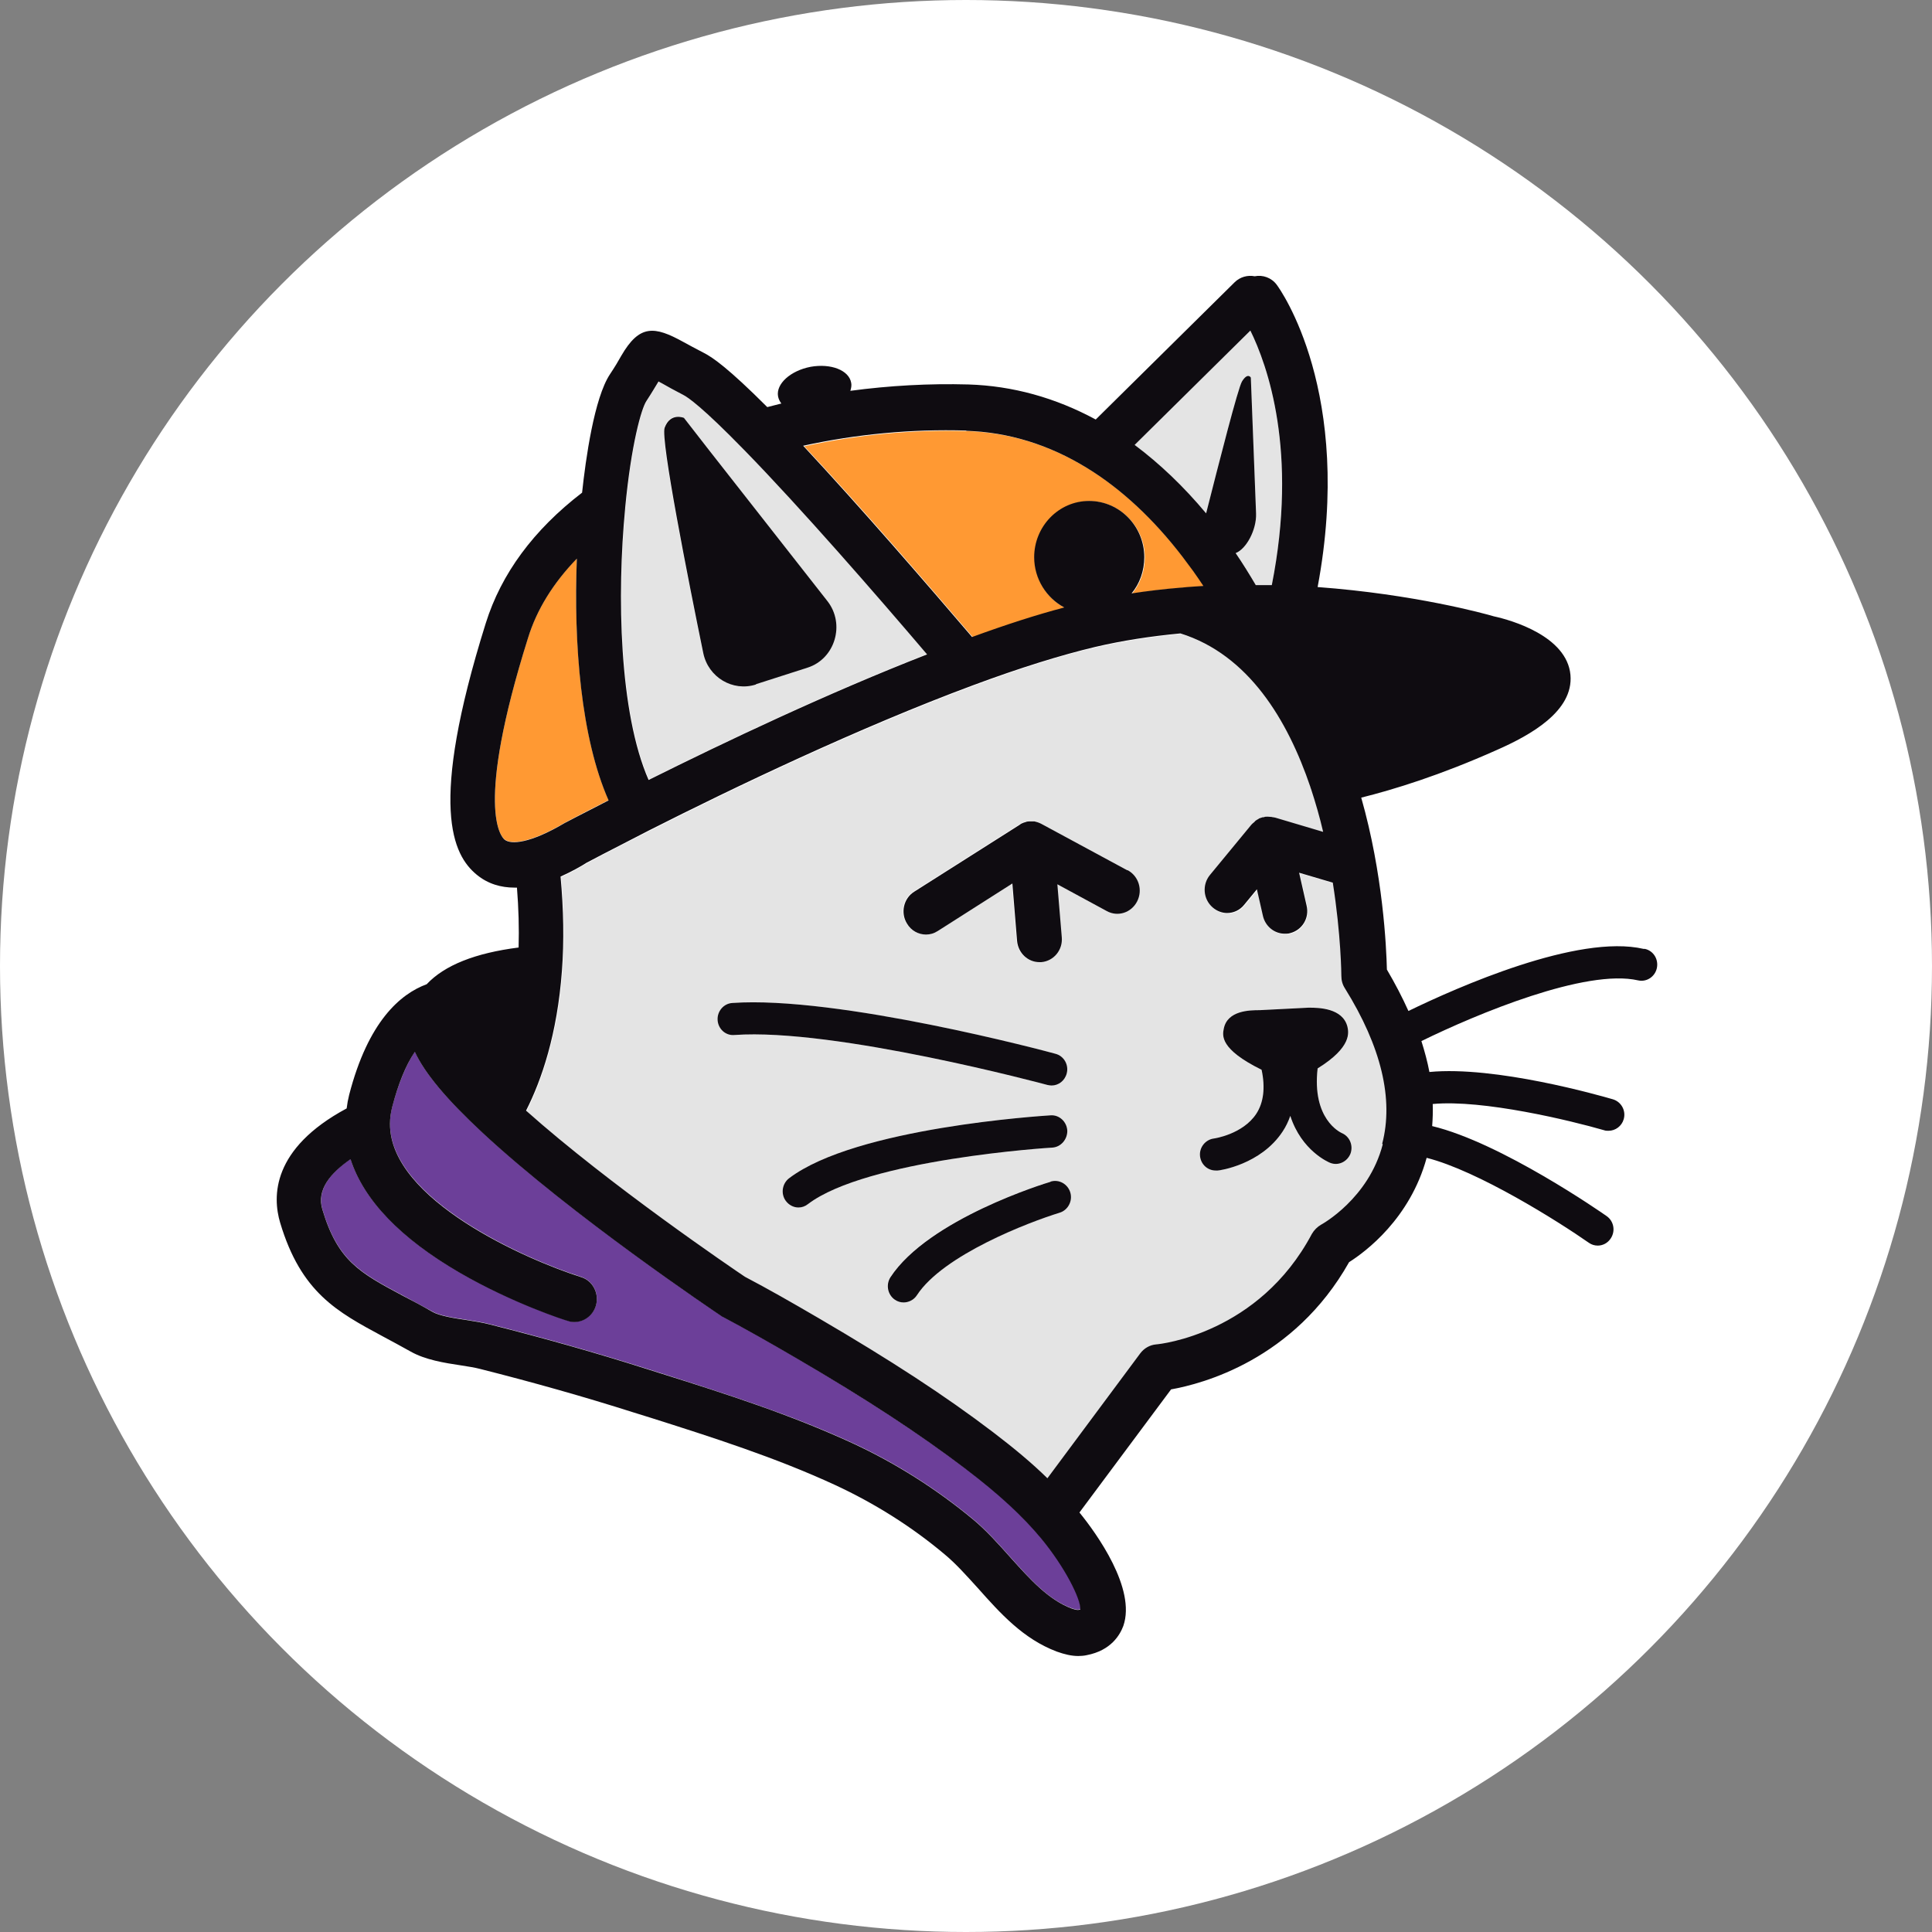 <?xml version="1.0" encoding="UTF-8"?>
<svg id="Layer_2" data-name="Layer 2" xmlns="http://www.w3.org/2000/svg" viewBox="0 0 70 70">
  <rect x="0" y="0" width="70" height="70" fill="#808080" stroke="none"/>
  <defs>
    <style>
      .cls-1 {
        fill: #e4e4e4;
      }

      .cls-1, .cls-2, .cls-3, .cls-4, .cls-5 {
        stroke-width: 0px;
      }

      .cls-2 {
        fill: #6c3f99;
      }

      .cls-3 {
        fill: #f93;
      }

      .cls-4 {
        fill: #fff;
      }

      .cls-5 {
        fill: #0f0c11;
      }
    </style>
  </defs>
  <g id="Layer_1-2" data-name="Layer 1">
    <circle class="cls-4" cx="35" cy="35" r="35"/>
    <g>
      <g>
        <path class="cls-1" d="M33.6,23.7c-1.84-2.15-4.58-5.31-6.61-7.39-.01-.01-.02-.02-.03-.03-1.5-1.54-2.03-1.9-2.19-1.98-.33-.17-.59-.31-.79-.43-.04-.02-.07-.04-.11-.06-.11.18-.25.42-.44.71-.18.27-.55,1.57-.77,3.88-.29,3.13-.22,7.4.85,9.84,2.79-1.39,6.52-3.16,10.09-4.55ZM24.07,15.49c.21-.57.7-.36.7-.36l.91,1.17h0l4.29,5.47c.66.84.29,2.09-.72,2.41l-1.87.6c-.84.27-1.73-.26-1.91-1.14-.55-2.68-1.56-7.74-1.4-8.16Z"/>
        <path class="cls-1" d="M43.7,18.6c.47-1.85,1.16-4.56,1.3-4.78.21-.34.32-.14.32-.14l.19,4.93c.02.58-.35,1.28-.74,1.43.26.38.5.76.73,1.16.19,0,.38,0,.58,0,.96-4.84-.16-7.96-.78-9.23l-4.2,4.15c.91.68,1.78,1.51,2.59,2.48Z"/>
        <path class="cls-1" d="M48.62,35.38s0-1.48-.31-3.38l-1.22-.36.27,1.19c.1.45-.17.9-.6,1-.06.02-.13.02-.19.02-.37,0-.7-.26-.79-.64l-.22-.97-.46.56c-.16.2-.39.3-.62.3-.19,0-.37-.07-.52-.2-.34-.3-.39-.82-.1-1.18l1.5-1.82s0,0,.01-.01c.01-.02.03-.03.04-.04.02-.02.04-.04.07-.06.01-.01.03-.02.04-.04.03-.02.07-.04.1-.06.01,0,.02-.01.03-.02.04-.02.08-.03.12-.04,0,0,.01,0,.02,0,0,0,.02,0,.02,0,.04,0,.07-.01.11-.02.01,0,.02,0,.04,0,.05,0,.09,0,.14.01.02,0,.03,0,.05.01.02,0,.04,0,.06.01l1.75.52c-.12-.51-.27-1.04-.44-1.56,0-.02-.01-.04-.02-.06-.82-2.45-2.25-4.81-4.71-5.57-1.07.1-2.11.26-3.09.49-1.22.28-2.71.75-4.43,1.39-4.12,1.53-8.66,3.7-11.74,5.26-1.55.78-2.17,1.12-2.26,1.17-.21.12-.54.32-.94.5.11,1.19.12,2.34.05,3.41-.17,2.31-.75,3.97-1.3,5.07,3.03,2.7,7.49,5.73,7.93,6.02.82.44,1.68.92,2.69,1.51,2.61,1.52,4.55,2.8,6.3,4.12.76.58,1.41,1.13,1.97,1.67l3.36-4.52c.14-.19.35-.31.58-.33.15-.02,3.73-.39,5.64-4,.08-.15.2-.27.34-.34.02-.01,1.71-.94,2.23-2.91.42-1.61-.03-3.51-1.35-5.63-.08-.13-.13-.29-.13-.45ZM26.61,37.5c-.32.02-.59-.22-.61-.54-.02-.32.22-.6.53-.62,3.82-.27,11.39,1.76,11.71,1.84.3.08.49.4.41.71-.07.26-.3.44-.55.44-.05,0-.1,0-.15-.02-.08-.02-7.71-2.07-11.34-1.81ZM29.27,43.63c-.1.08-.22.12-.34.12-.17,0-.35-.08-.46-.24-.19-.26-.13-.63.12-.82,2.41-1.84,9.19-2.26,9.48-2.28.31-.02.58.23.6.55.02.32-.22.6-.54.62-.07,0-6.72.42-8.86,2.05ZM38.38,43.94c-1.12.34-4.22,1.53-5.17,2.99-.11.17-.29.26-.48.26-.11,0-.22-.03-.32-.1-.26-.18-.33-.54-.16-.81,1.38-2.12,5.62-3.41,5.8-3.46.3-.09.62.09.71.4.09.31-.08.63-.39.73ZM41.18,32.65c-.21.41-.7.56-1.1.35l-1.79-.97.16,1.92c.04.46-.3.86-.74.9-.02,0-.05,0-.07,0-.42,0-.78-.33-.81-.77l-.17-2.08-2.7,1.72c-.13.08-.28.13-.43.13-.27,0-.54-.14-.69-.4-.24-.39-.12-.91.26-1.15l3.83-2.43s.02-.01.03-.02c.01,0,.02-.01.03-.02.04-.02.08-.04.13-.05,0,0,0,0,.01,0,.04-.01.09-.02.13-.03,0,0,.01,0,.02,0,0,0,0,0,.01,0,.05,0,.09,0,.14,0,0,0,.02,0,.03,0,.04,0,.08.01.11.03.01,0,.02,0,.03.01.04.01.08.03.11.05l3.11,1.68c.4.21.55.72.34,1.13ZM47.74,38.71c-.21,1.83.81,2.31.87,2.34.29.12.43.45.32.75-.11.3-.44.45-.74.33-.06-.02-1.04-.43-1.44-1.7-.07.2-.17.39-.28.57-.78,1.2-2.28,1.4-2.35,1.41-.02,0-.05,0-.07,0-.28,0-.53-.22-.57-.51-.04-.32.18-.61.5-.65.01,0,1.05-.15,1.54-.9.26-.41.33-.94.19-1.59-1.53-.75-1.42-1.24-1.37-1.49.13-.66.94-.67,1.3-.67l1.77-.09s.02,0,.03,0c.33,0,1.21,0,1.38.69.05.19.18.73-1.08,1.51Z"/>
      </g>
      <g>
        <path class="cls-3" d="M38.58,22.02c-.65-.34-1.09-1.03-1.09-1.82,0-1.13.9-2.04,1.99-2.04s2,.92,2,2.04c0,.5-.17.95-.46,1.31.58-.09,1.18-.16,1.79-.21,0,0,.01,0,.02,0,.26-.02.53-.04.79-.06-.12-.18-.24-.37-.37-.54-.11-.16-.24-.33-.38-.51-1.06-1.37-2.22-2.46-3.46-3.22-1.38-.85-2.84-1.3-4.37-1.35-1.97-.06-3.98.13-5.9.55,2.07,2.21,4.54,5.08,6.12,6.93,1.23-.44,2.35-.8,3.34-1.07Z"/>
        <path class="cls-3" d="M20.48,29.8s.44-.24,1.57-.81c-1-2.26-1.26-5.67-1.15-8.76-.85.88-1.45,1.85-1.77,2.88-1.94,6.18-.97,7.21-.85,7.3.23.19.93.14,2.18-.6,0,0,.01,0,.02-.01Z"/>
      </g>
      <path class="cls-2" d="M35.01,53.23c-1.7-1.29-3.6-2.53-6.14-4.02-1.01-.59-1.86-1.07-2.67-1.5-.02-.01-.05-.03-.07-.04-.22-.15-5.41-3.63-8.65-6.64,0,0,0,0-.01-.01,0,0,0,0,0,0-1.29-1.2-2.08-2.13-2.44-2.92-.32.49-.6,1.17-.82,2-.05.2-.08.4-.08.6-.02,2.76,4.99,4.95,6.92,5.56.43.14.67.6.54,1.04-.11.36-.43.59-.78.59-.08,0-.16-.01-.24-.04-.08-.03-1.99-.63-3.92-1.75-2.15-1.25-3.47-2.63-3.95-4.11-.7.48-1.23,1.1-1.02,1.82.56,1.87,1.35,2.29,2.92,3.13.31.17.67.36,1.05.57.27.16.8.24,1.27.31.3.05.58.09.84.16,1.94.49,3.84,1.03,5.67,1.61l.57.18c2.29.73,4.66,1.48,6.91,2.52,1.55.72,3,1.64,4.32,2.73.51.42.95.92,1.38,1.4.71.79,1.37,1.54,2.22,1.85.17.06.23.05.23.05.04,0,.07-.02.09-.02.03-.38-.55-1.53-1.41-2.56-.69-.83-1.55-1.62-2.72-2.51Z"/>
      <g>
        <path class="cls-5" d="M59.55,34.38c-2.38-.55-6.75,1.39-8.52,2.25-.22-.49-.48-.99-.78-1.5-.02-.82-.14-3.46-.93-6.23,1.2-.3,2.86-.81,4.92-1.73,1.2-.53,2.78-1.4,2.66-2.72-.13-1.4-2.13-1.98-2.78-2.12-.3-.09-2.87-.8-6.38-1.06,1.32-7.05-1.36-10.79-1.48-10.95-.19-.26-.51-.37-.8-.31-.25-.05-.53.02-.73.22l-5.03,4.97c-1.46-.79-3.01-1.22-4.61-1.27-1.42-.04-2.86.04-4.28.23.03-.1.05-.2.03-.29-.08-.46-.74-.71-1.47-.58-.73.14-1.26.62-1.18,1.07.02.1.06.18.12.26-.17.04-.34.09-.51.13-1.42-1.42-1.98-1.8-2.29-1.96-.31-.16-.55-.29-.75-.4-1.05-.58-1.59-.64-2.25.5-.1.18-.23.4-.41.67-.57.86-.88,3.07-1.01,4.29-1.76,1.35-2.93,2.94-3.49,4.73-2.09,6.67-1.19,8.4-.33,9.11.41.34.89.47,1.37.47.03,0,.06,0,.09,0,.06.75.08,1.47.06,2.17-1.57.2-2.68.64-3.33,1.33-.95.35-2.12,1.34-2.81,4.01-.04.16-.07.32-.09.49-2.72,1.46-2.69,3.2-2.41,4.14.76,2.54,2.07,3.23,3.72,4.12.32.17.65.35,1.01.55.53.3,1.22.41,1.82.5.26.04.51.08.7.13,1.9.48,3.78,1.01,5.57,1.58l.58.18c2.24.71,4.56,1.45,6.72,2.45,1.42.66,2.76,1.5,3.96,2.51.41.34.79.77,1.2,1.22.81.91,1.64,1.84,2.86,2.3.28.1.53.16.78.16.1,0,.21-.01.3-.03.89-.17,1.21-.74,1.33-1.06.47-1.35-.97-3.35-1.59-4.11l3.32-4.46c1.12-.2,4.45-1.06,6.45-4.61.6-.38,2.21-1.58,2.81-3.78,1.86.47,4.78,2.31,5.88,3.08.1.07.21.1.32.1.18,0,.36-.09.47-.26.18-.27.11-.63-.15-.81-.17-.12-3.82-2.66-6.32-3.26.02-.26.03-.53.02-.8,1.82-.17,5,.6,6.21.95.05.02.1.02.16.02.25,0,.48-.17.55-.42.09-.31-.09-.63-.39-.72-.48-.14-4.26-1.22-6.65-.99-.07-.37-.17-.74-.29-1.12,2.02-.99,5.96-2.63,7.85-2.2.31.07.61-.13.68-.44.07-.32-.12-.63-.43-.7ZM45.3,11.97c.62,1.26,1.74,4.38.78,9.23-.19,0-.38,0-.58,0-.23-.39-.47-.78-.73-1.16.39-.15.76-.85.74-1.43l-.19-4.93s-.11-.2-.32.14c-.14.22-.83,2.93-1.3,4.78-.81-.97-1.68-1.8-2.59-2.48l4.2-4.15ZM35.02,15.61c1.52.05,2.99.5,4.37,1.35,1.24.76,2.41,1.85,3.46,3.22.14.19.27.36.38.51.13.18.25.36.37.54-.26.02-.53.03-.79.06,0,0-.01,0-.02,0-.61.05-1.2.12-1.79.21.29-.35.46-.81.46-1.31,0-1.13-.9-2.04-2-2.04s-1.99.92-1.99,2.04c0,.79.45,1.48,1.09,1.82-.99.26-2.11.62-3.34,1.07-1.58-1.85-4.05-4.71-6.12-6.93,1.92-.42,3.93-.61,5.9-.55ZM22.65,18.41c.22-2.32.59-3.61.77-3.88.19-.29.33-.53.44-.71.03.02.07.04.11.06.21.12.46.26.79.43.16.08.69.44,2.19,1.98.01.01.02.02.03.03,2.03,2.08,4.78,5.24,6.61,7.39-3.57,1.39-7.3,3.16-10.09,4.55-1.07-2.44-1.15-6.72-.85-9.84ZM18.28,30.42c-.12-.1-1.09-1.13.85-7.3.32-1.04.92-2,1.77-2.88-.12,3.09.15,6.5,1.15,8.76-1.12.57-1.55.8-1.57.81,0,0-.02,0-.02.01-1.25.74-1.95.79-2.18.6ZM39.15,58.31s-.05.02-.09.02c0,0-.06.01-.23-.05-.85-.32-1.51-1.06-2.22-1.85-.43-.48-.87-.98-1.38-1.4-1.32-1.09-2.77-2.01-4.32-2.73-2.25-1.04-4.62-1.8-6.91-2.52l-.57-.18c-1.82-.58-3.73-1.12-5.67-1.61-.26-.07-.54-.11-.84-.16-.47-.07-1-.15-1.27-.31-.38-.22-.74-.41-1.05-.57-1.57-.84-2.36-1.26-2.92-3.13-.22-.72.31-1.33,1.02-1.82.48,1.48,1.8,2.86,3.95,4.11,1.93,1.12,3.84,1.73,3.92,1.75.08.03.16.04.24.04.35,0,.67-.23.78-.59.13-.44-.11-.91-.54-1.04-1.93-.61-6.94-2.79-6.92-5.56,0-.2.03-.4.08-.6.22-.84.49-1.51.82-2,.36.78,1.15,1.72,2.44,2.92,0,0,0,0,0,0,0,0,0,0,.01.01,3.24,3.01,8.43,6.49,8.65,6.64.02.02.05.03.07.04.81.43,1.66.91,2.67,1.5,2.55,1.49,4.44,2.73,6.14,4.02,1.17.89,2.04,1.69,2.72,2.51.85,1.03,1.43,2.18,1.41,2.56ZM50.1,41.46c-.51,1.97-2.21,2.9-2.23,2.91-.14.08-.26.2-.34.34-1.92,3.61-5.49,3.99-5.64,4-.23.02-.44.14-.58.33l-3.36,4.52c-.56-.55-1.21-1.09-1.97-1.67-1.75-1.33-3.7-2.6-6.3-4.12-1.01-.59-1.87-1.08-2.69-1.51-.43-.29-4.9-3.32-7.93-6.02.56-1.1,1.13-2.76,1.3-5.07.08-1.07.06-2.21-.05-3.41.4-.18.74-.37.94-.5.09-.05.72-.38,2.26-1.17,3.08-1.56,7.62-3.73,11.74-5.26,1.72-.64,3.21-1.1,4.43-1.39.98-.23,2.02-.39,3.09-.49,2.46.77,3.88,3.12,4.71,5.57,0,.02.01.04.02.06.17.52.32,1.04.44,1.56l-1.75-.52s-.04,0-.06-.01c-.02,0-.03,0-.05-.01-.05,0-.09-.01-.14-.01-.01,0-.02,0-.04,0-.04,0-.07,0-.11.02,0,0-.02,0-.02,0,0,0-.01,0-.02,0-.04.01-.08.03-.12.04-.01,0-.02.01-.03.02-.04.02-.07.04-.1.06-.01.01-.03.02-.04.04-.02.02-.04.04-.07.06-.01.01-.03.03-.04.04,0,0,0,0-.01.01l-1.5,1.82c-.29.35-.25.88.1,1.18.15.13.34.2.52.2.23,0,.46-.1.62-.3l.46-.56.22.97c.09.38.42.64.79.64.06,0,.13,0,.19-.02.44-.11.71-.55.6-1l-.27-1.19,1.22.36c.3,1.9.31,3.34.31,3.38,0,.16.04.31.13.45,1.32,2.12,1.77,4.02,1.35,5.63Z"/>
        <path class="cls-5" d="M27.39,24.79l1.87-.6c1-.32,1.37-1.58.72-2.41l-4.29-5.47h0l-.91-1.17s-.49-.21-.7.36c-.15.42.85,5.48,1.4,8.16.18.88,1.07,1.41,1.91,1.14Z"/>
        <path class="cls-5" d="M38.1,39.33c.25,0,.48-.17.55-.44.08-.31-.1-.63-.41-.71-.32-.09-7.89-2.11-11.71-1.84-.31.02-.55.3-.53.62.02.32.29.57.61.54,3.64-.26,11.27,1.79,11.34,1.81.05.01.1.02.15.02Z"/>
        <path class="cls-5" d="M38.67,40.96c-.02-.32-.29-.57-.6-.55-.29.02-7.06.44-9.48,2.28-.25.19-.31.56-.12.82.11.15.28.24.46.24.12,0,.24-.04.34-.12,2.14-1.63,8.8-2.05,8.86-2.05.31-.02.55-.3.54-.62Z"/>
        <path class="cls-5" d="M38.06,42.82c-.18.05-4.42,1.35-5.8,3.46-.17.27-.1.63.16.81.1.07.21.1.32.1.18,0,.37-.09.48-.26.95-1.46,4.06-2.65,5.17-2.99.3-.09.48-.42.39-.73-.09-.31-.41-.49-.71-.4Z"/>
        <path class="cls-5" d="M40.84,31.53l-3.11-1.68s-.08-.04-.11-.05c-.01,0-.02,0-.03-.01-.04-.01-.08-.02-.11-.03,0,0-.02,0-.03,0-.05,0-.09,0-.14,0,0,0,0,0-.01,0,0,0-.01,0-.02,0-.04,0-.09.01-.13.03,0,0,0,0-.01,0-.04.01-.09.03-.13.05-.01,0-.02.01-.03.02-.01,0-.02.01-.03.02l-3.83,2.43c-.38.24-.5.76-.26,1.15.15.26.42.4.69.4.15,0,.29-.04.43-.13l2.7-1.72.17,2.08c.04.44.39.77.81.77.02,0,.05,0,.07,0,.45-.04.78-.44.74-.9l-.16-1.92,1.79.97c.4.22.89.06,1.1-.35.21-.41.06-.91-.34-1.13Z"/>
        <path class="cls-5" d="M47.44,36.51s-.02,0-.03,0l-1.77.09c-.36,0-1.17.01-1.3.67-.05.25-.15.74,1.37,1.49.14.65.07,1.19-.19,1.59-.49.75-1.53.9-1.54.9-.31.04-.54.33-.5.65.04.3.28.51.57.51.02,0,.05,0,.07,0,.06,0,1.56-.21,2.35-1.41.12-.18.21-.37.28-.57.41,1.27,1.39,1.68,1.44,1.7.29.12.62-.03.74-.33.11-.3-.03-.63-.32-.75-.06-.03-1.08-.51-.87-2.34,1.26-.78,1.12-1.32,1.08-1.51-.17-.68-1.05-.69-1.38-.69Z"/>
      </g>
    </g>
  </g>
</svg>